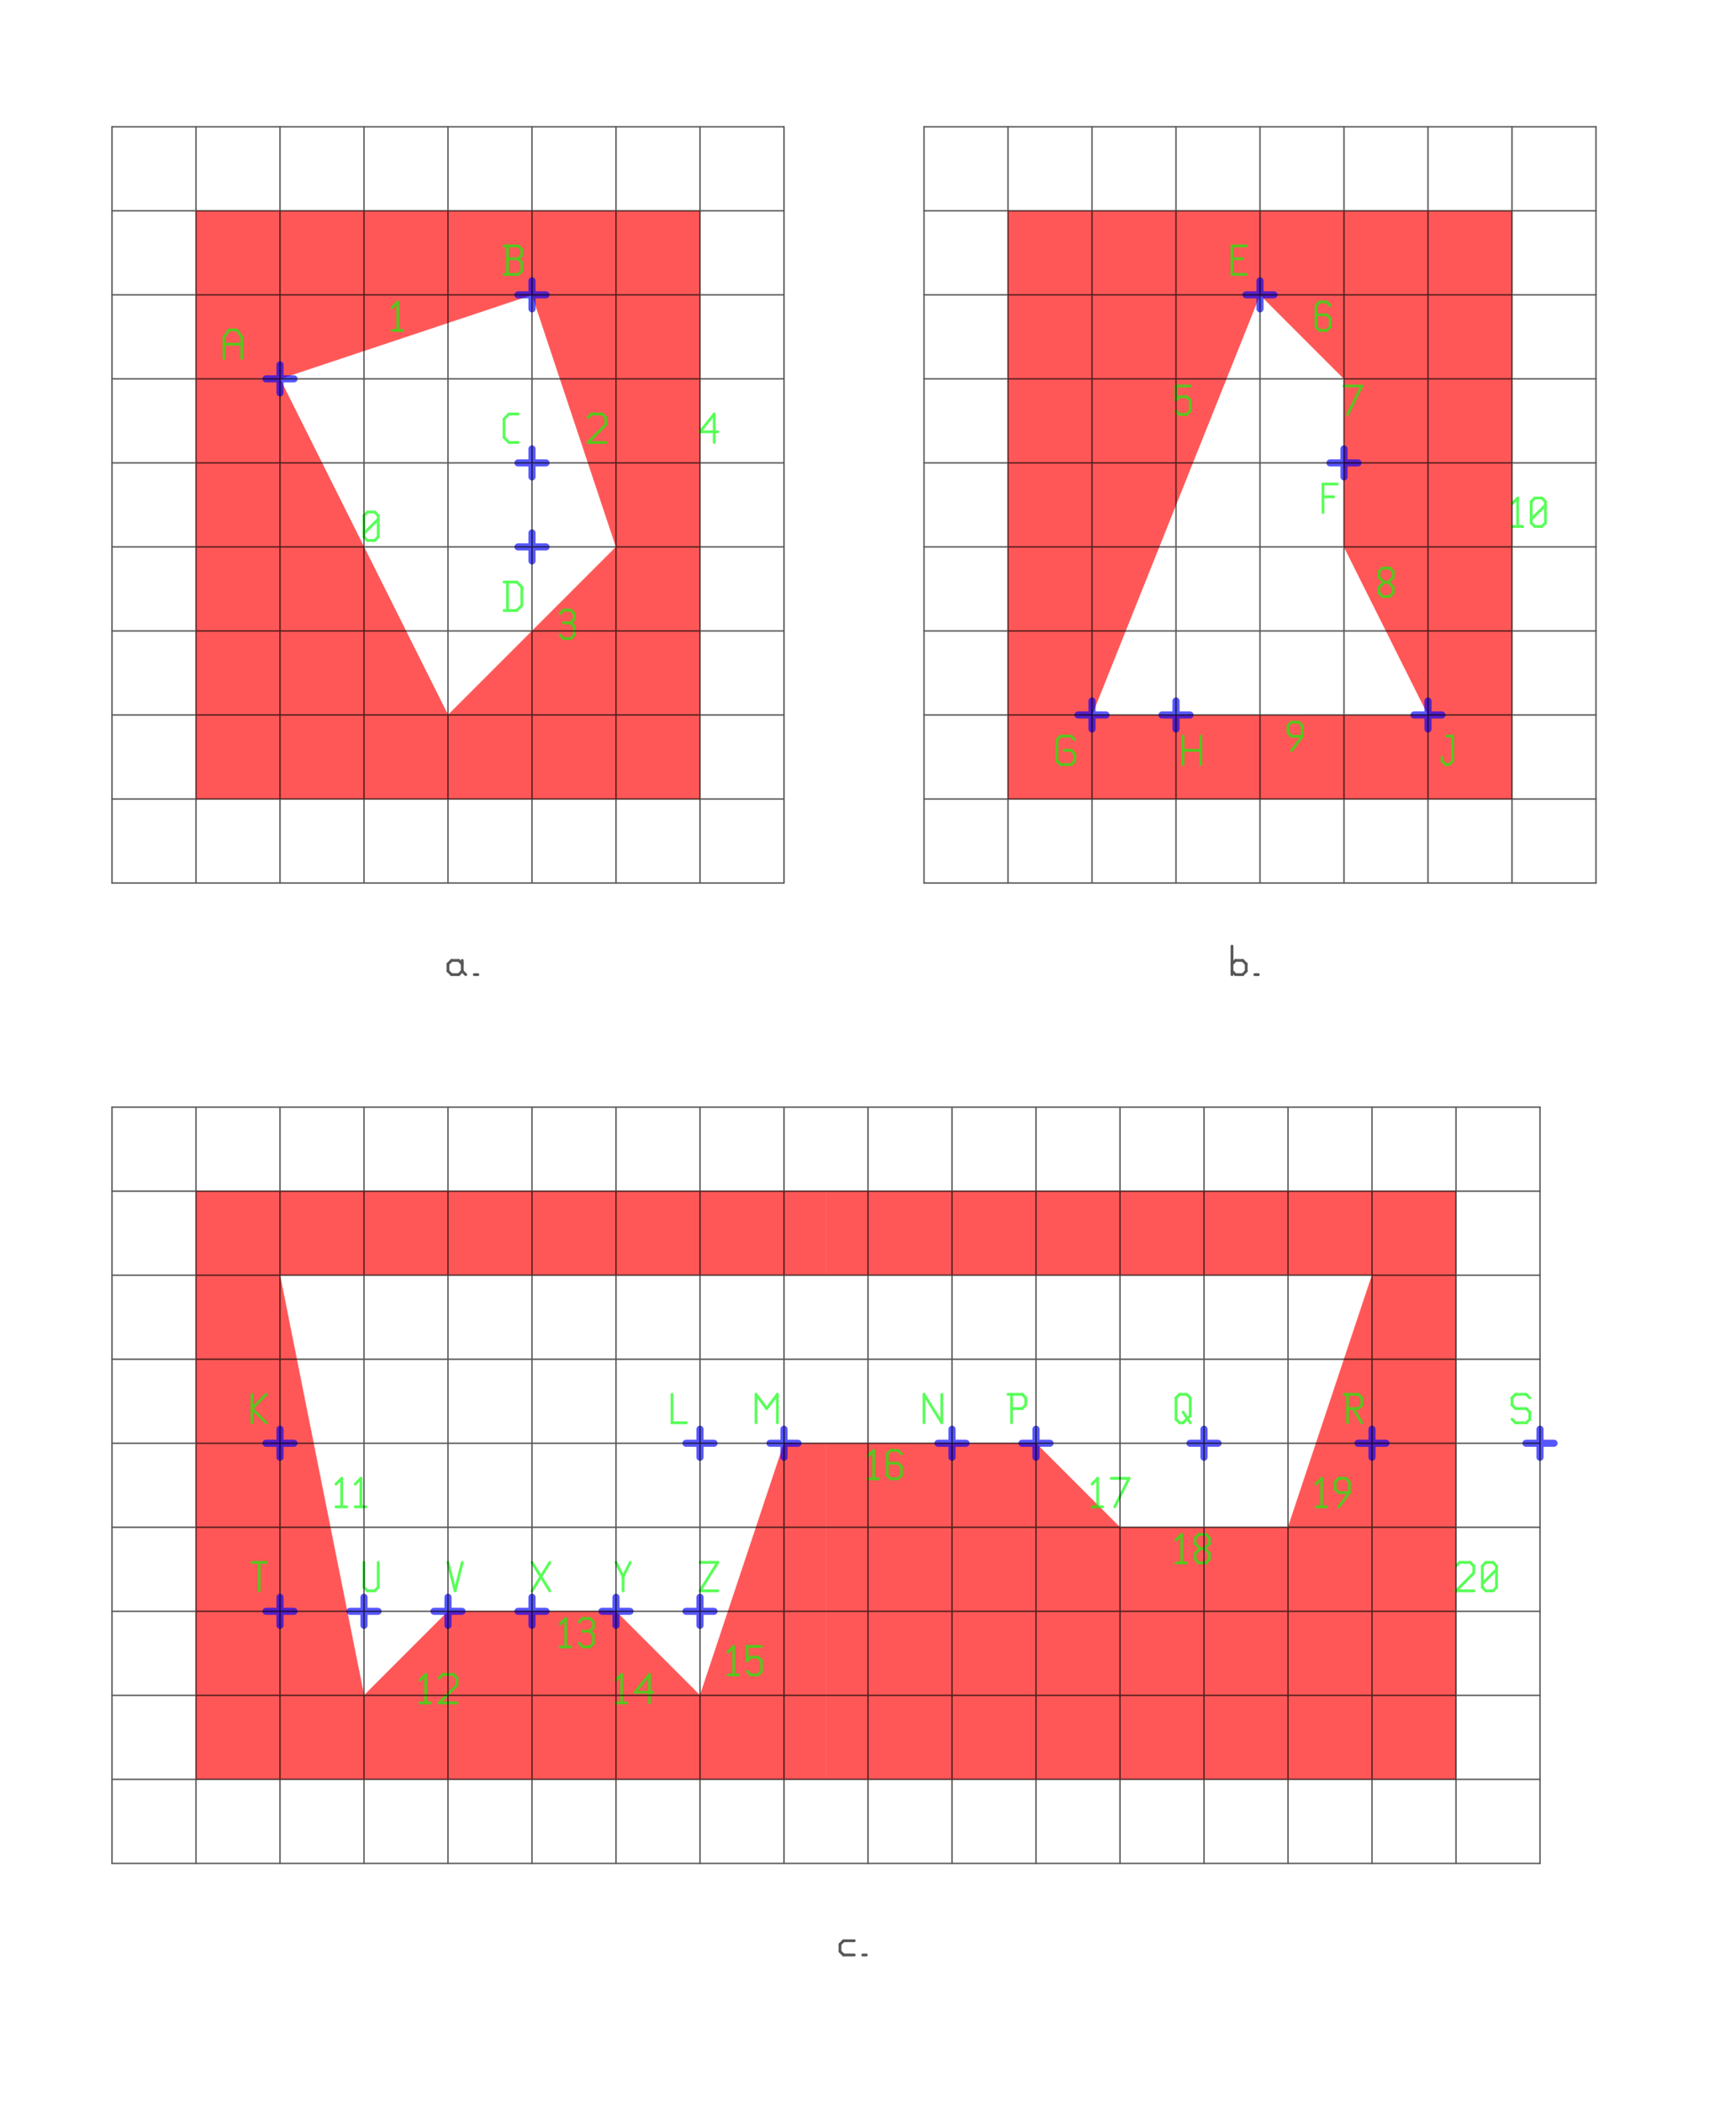 <?xml version="1.0"?>
<svg xmlns="http://www.w3.org/2000/svg" xmlns:xlink="http://www.w3.org/1999/xlink" version="1.0" width="912" height="1104" viewBox="-2 -2 62 74">
<g id="layer_3_top-fab" opacity="0.66">
<!--normal-->
 <polygon points="20,17 17,8 14,9 14,5 23,5 23,26 14,26 14,23 " stroke-width="0.010" stroke="#ff0000" fill="#ff0000"/>
 <polygon points="8,11 14,23 14,26 5,26 5,5 14,5 14,9 " stroke-width="0.010" stroke="#ff0000" fill="#ff0000"/>
 <polygon points="49,23 46,17 46,11 43,8 43,5 52,5 52,26 43,26 43,23 " stroke-width="0.010" stroke="#ff0000" fill="#ff0000"/>
 <polygon points="37,23 43,23 43,26 34,26 34,5 43,5 43,8 " stroke-width="0.010" stroke="#ff0000" fill="#ff0000"/>
 <polygon points="35,49 38,52 44,52 47,43 27.5,43 27.5,40 50,40 50,61 27.5,61 27.5,49 " stroke-width="0.010" stroke="#ff0000" fill="#ff0000"/>
 <polygon points="8,43 11,58 14,55 20,55 23,58 26,49 27.5,49 27.5,61 5,61 5,40 27.5,40 27.5,43 " stroke-width="0.010" stroke="#ff0000" fill="#ff0000"/>
</g>
<g id="layer_4_top" opacity="0.66">
<!--normal-->
 <line x1="12" y1="8.457" x2="12.203" y2="8.254" stroke-width="0.1" stroke="#00ff00" stroke-linecap="round"/>
 <line x1="12.203" y1="8.254" x2="12.203" y2="9.27" stroke-width="0.1" stroke="#00ff00" stroke-linecap="round"/>
 <line x1="12" y1="9.27" x2="12.381" y2="9.27" stroke-width="0.1" stroke="#00ff00" stroke-linecap="round"/>
 <line x1="19" y1="12.381" x2="19.127" y2="12.254" stroke-width="0.1" stroke="#00ff00" stroke-linecap="round"/>
 <line x1="19.127" y1="12.254" x2="19.508" y2="12.254" stroke-width="0.1" stroke="#00ff00" stroke-linecap="round"/>
 <line x1="19.508" y1="12.254" x2="19.635" y2="12.381" stroke-width="0.1" stroke="#00ff00" stroke-linecap="round"/>
 <line x1="19.635" y1="12.381" x2="19.635" y2="12.635" stroke-width="0.1" stroke="#00ff00" stroke-linecap="round"/>
 <line x1="19" y1="13.27" x2="19.635" y2="12.635" stroke-width="0.1" stroke="#00ff00" stroke-linecap="round"/>
 <line x1="19" y1="13.27" x2="19.635" y2="13.27" stroke-width="0.1" stroke="#00ff00" stroke-linecap="round"/>
 <line x1="16.178" y1="13.27" x2="16.508" y2="13.27" stroke-width="0.1" stroke="#00ff00" stroke-linecap="round"/>
 <line x1="16" y1="13.092" x2="16.178" y2="13.27" stroke-width="0.1" stroke="#00ff00" stroke-linecap="round"/>
 <line x1="16" y1="12.432" x2="16" y2="13.092" stroke-width="0.1" stroke="#00ff00" stroke-linecap="round"/>
 <line x1="16" y1="12.432" x2="16.178" y2="12.254" stroke-width="0.1" stroke="#00ff00" stroke-linecap="round"/>
 <line x1="16.178" y1="12.254" x2="16.508" y2="12.254" stroke-width="0.1" stroke="#00ff00" stroke-linecap="round"/>
 <line x1="11" y1="16.643" x2="11.127" y2="16.77" stroke-width="0.1" stroke="#00ff00" stroke-linecap="round"/>
 <line x1="11" y1="15.881" x2="11" y2="16.643" stroke-width="0.1" stroke="#00ff00" stroke-linecap="round"/>
 <line x1="11" y1="15.881" x2="11.127" y2="15.754" stroke-width="0.1" stroke="#00ff00" stroke-linecap="round"/>
 <line x1="11.127" y1="15.754" x2="11.381" y2="15.754" stroke-width="0.1" stroke="#00ff00" stroke-linecap="round"/>
 <line x1="11.381" y1="15.754" x2="11.508" y2="15.881" stroke-width="0.1" stroke="#00ff00" stroke-linecap="round"/>
 <line x1="11.508" y1="15.881" x2="11.508" y2="16.643" stroke-width="0.1" stroke="#00ff00" stroke-linecap="round"/>
 <line x1="11.381" y1="16.77" x2="11.508" y2="16.643" stroke-width="0.1" stroke="#00ff00" stroke-linecap="round"/>
 <line x1="11.127" y1="16.77" x2="11.381" y2="16.77" stroke-width="0.1" stroke="#00ff00" stroke-linecap="round"/>
 <line x1="11" y1="16.516" x2="11.508" y2="16.008" stroke-width="0.1" stroke="#00ff00" stroke-linecap="round"/>
 <line x1="18" y1="19.381" x2="18.127" y2="19.254" stroke-width="0.1" stroke="#00ff00" stroke-linecap="round"/>
 <line x1="18.127" y1="19.254" x2="18.381" y2="19.254" stroke-width="0.1" stroke="#00ff00" stroke-linecap="round"/>
 <line x1="18.381" y1="19.254" x2="18.508" y2="19.381" stroke-width="0.1" stroke="#00ff00" stroke-linecap="round"/>
 <line x1="18.381" y1="20.27" x2="18.508" y2="20.143" stroke-width="0.1" stroke="#00ff00" stroke-linecap="round"/>
 <line x1="18.127" y1="20.27" x2="18.381" y2="20.27" stroke-width="0.1" stroke="#00ff00" stroke-linecap="round"/>
 <line x1="18" y1="20.143" x2="18.127" y2="20.27" stroke-width="0.1" stroke="#00ff00" stroke-linecap="round"/>
 <line x1="18.127" y1="19.711" x2="18.381" y2="19.711" stroke-width="0.1" stroke="#00ff00" stroke-linecap="round"/>
 <line x1="18.508" y1="19.381" x2="18.508" y2="19.584" stroke-width="0.1" stroke="#00ff00" stroke-linecap="round"/>
 <line x1="18.508" y1="19.838" x2="18.508" y2="20.143" stroke-width="0.1" stroke="#00ff00" stroke-linecap="round"/>
 <line x1="18.508" y1="19.838" x2="18.381" y2="19.711" stroke-width="0.1" stroke="#00ff00" stroke-linecap="round"/>
 <line x1="18.508" y1="19.584" x2="18.381" y2="19.711" stroke-width="0.1" stroke="#00ff00" stroke-linecap="round"/>
 <line x1="23" y1="12.889" x2="23.508" y2="12.254" stroke-width="0.1" stroke="#00ff00" stroke-linecap="round"/>
 <line x1="23" y1="12.889" x2="23.635" y2="12.889" stroke-width="0.1" stroke="#00ff00" stroke-linecap="round"/>
 <line x1="23.508" y1="12.254" x2="23.508" y2="13.27" stroke-width="0.1" stroke="#00ff00" stroke-linecap="round"/>
 <line x1="16.127" y1="18.254" x2="16.127" y2="19.27" stroke-width="0.1" stroke="#00ff00" stroke-linecap="round"/>
 <line x1="16.457" y1="18.254" x2="16.635" y2="18.432" stroke-width="0.1" stroke="#00ff00" stroke-linecap="round"/>
 <line x1="16.635" y1="18.432" x2="16.635" y2="19.092" stroke-width="0.1" stroke="#00ff00" stroke-linecap="round"/>
 <line x1="16.457" y1="19.27" x2="16.635" y2="19.092" stroke-width="0.1" stroke="#00ff00" stroke-linecap="round"/>
 <line x1="16" y1="19.27" x2="16.457" y2="19.27" stroke-width="0.1" stroke="#00ff00" stroke-linecap="round"/>
 <line x1="16" y1="18.254" x2="16.457" y2="18.254" stroke-width="0.1" stroke="#00ff00" stroke-linecap="round"/>
 <line x1="40" y1="11.254" x2="40.508" y2="11.254" stroke-width="0.1" stroke="#00ff00" stroke-linecap="round"/>
 <line x1="40" y1="11.254" x2="40" y2="11.762" stroke-width="0.1" stroke="#00ff00" stroke-linecap="round"/>
 <line x1="40" y1="11.762" x2="40.127" y2="11.635" stroke-width="0.1" stroke="#00ff00" stroke-linecap="round"/>
 <line x1="40.127" y1="11.635" x2="40.381" y2="11.635" stroke-width="0.1" stroke="#00ff00" stroke-linecap="round"/>
 <line x1="40.381" y1="11.635" x2="40.508" y2="11.762" stroke-width="0.1" stroke="#00ff00" stroke-linecap="round"/>
 <line x1="40.508" y1="11.762" x2="40.508" y2="12.143" stroke-width="0.1" stroke="#00ff00" stroke-linecap="round"/>
 <line x1="40.381" y1="12.27" x2="40.508" y2="12.143" stroke-width="0.1" stroke="#00ff00" stroke-linecap="round"/>
 <line x1="40.127" y1="12.27" x2="40.381" y2="12.27" stroke-width="0.1" stroke="#00ff00" stroke-linecap="round"/>
 <line x1="40" y1="12.143" x2="40.127" y2="12.27" stroke-width="0.1" stroke="#00ff00" stroke-linecap="round"/>
 <line x1="45.381" y1="8.254" x2="45.508" y2="8.381" stroke-width="0.1" stroke="#00ff00" stroke-linecap="round"/>
 <line x1="45.127" y1="8.254" x2="45.381" y2="8.254" stroke-width="0.1" stroke="#00ff00" stroke-linecap="round"/>
 <line x1="45" y1="8.381" x2="45.127" y2="8.254" stroke-width="0.1" stroke="#00ff00" stroke-linecap="round"/>
 <line x1="45" y1="8.381" x2="45" y2="9.143" stroke-width="0.1" stroke="#00ff00" stroke-linecap="round"/>
 <line x1="45" y1="9.143" x2="45.127" y2="9.27" stroke-width="0.1" stroke="#00ff00" stroke-linecap="round"/>
 <line x1="45.381" y1="8.711" x2="45.508" y2="8.838" stroke-width="0.1" stroke="#00ff00" stroke-linecap="round"/>
 <line x1="45" y1="8.711" x2="45.381" y2="8.711" stroke-width="0.1" stroke="#00ff00" stroke-linecap="round"/>
 <line x1="45.127" y1="9.27" x2="45.381" y2="9.27" stroke-width="0.1" stroke="#00ff00" stroke-linecap="round"/>
 <line x1="45.381" y1="9.27" x2="45.508" y2="9.143" stroke-width="0.1" stroke="#00ff00" stroke-linecap="round"/>
 <line x1="45.508" y1="8.838" x2="45.508" y2="9.143" stroke-width="0.1" stroke="#00ff00" stroke-linecap="round"/>
 <line x1="46.127" y1="12.27" x2="46.635" y2="11.254" stroke-width="0.1" stroke="#00ff00" stroke-linecap="round"/>
 <line x1="46" y1="11.254" x2="46.635" y2="11.254" stroke-width="0.1" stroke="#00ff00" stroke-linecap="round"/>
 <line x1="6" y1="9.508" x2="6" y2="10.27" stroke-width="0.1" stroke="#00ff00" stroke-linecap="round"/>
 <line x1="6" y1="9.508" x2="6.178" y2="9.254" stroke-width="0.1" stroke="#00ff00" stroke-linecap="round"/>
 <line x1="6.178" y1="9.254" x2="6.457" y2="9.254" stroke-width="0.1" stroke="#00ff00" stroke-linecap="round"/>
 <line x1="6.457" y1="9.254" x2="6.635" y2="9.508" stroke-width="0.1" stroke="#00ff00" stroke-linecap="round"/>
 <line x1="6.635" y1="9.508" x2="6.635" y2="10.27" stroke-width="0.1" stroke="#00ff00" stroke-linecap="round"/>
 <line x1="6" y1="9.762" x2="6.635" y2="9.762" stroke-width="0.1" stroke="#00ff00" stroke-linecap="round"/>
 <line x1="10" y1="50.457" x2="10.203" y2="50.254" stroke-width="0.1" stroke="#00ff00" stroke-linecap="round"/>
 <line x1="10.203" y1="50.254" x2="10.203" y2="51.27" stroke-width="0.1" stroke="#00ff00" stroke-linecap="round"/>
 <line x1="10" y1="51.27" x2="10.381" y2="51.27" stroke-width="0.1" stroke="#00ff00" stroke-linecap="round"/>
 <line x1="10.686" y1="50.457" x2="10.889" y2="50.254" stroke-width="0.1" stroke="#00ff00" stroke-linecap="round"/>
 <line x1="10.889" y1="50.254" x2="10.889" y2="51.27" stroke-width="0.1" stroke="#00ff00" stroke-linecap="round"/>
 <line x1="10.686" y1="51.27" x2="11.067" y2="51.27" stroke-width="0.1" stroke="#00ff00" stroke-linecap="round"/>
 <line x1="7" y1="47.254" x2="7" y2="48.27" stroke-width="0.1" stroke="#00ff00" stroke-linecap="round"/>
 <line x1="7" y1="47.762" x2="7.508" y2="47.254" stroke-width="0.1" stroke="#00ff00" stroke-linecap="round"/>
 <line x1="7" y1="47.762" x2="7.508" y2="48.27" stroke-width="0.1" stroke="#00ff00" stroke-linecap="round"/>
 <line x1="13" y1="57.457" x2="13.203" y2="57.254" stroke-width="0.1" stroke="#00ff00" stroke-linecap="round"/>
 <line x1="13.203" y1="57.254" x2="13.203" y2="58.27" stroke-width="0.1" stroke="#00ff00" stroke-linecap="round"/>
 <line x1="13" y1="58.27" x2="13.381" y2="58.27" stroke-width="0.1" stroke="#00ff00" stroke-linecap="round"/>
 <line x1="13.686" y1="57.381" x2="13.813" y2="57.254" stroke-width="0.1" stroke="#00ff00" stroke-linecap="round"/>
 <line x1="13.813" y1="57.254" x2="14.194" y2="57.254" stroke-width="0.1" stroke="#00ff00" stroke-linecap="round"/>
 <line x1="14.194" y1="57.254" x2="14.321" y2="57.381" stroke-width="0.1" stroke="#00ff00" stroke-linecap="round"/>
 <line x1="14.321" y1="57.381" x2="14.321" y2="57.635" stroke-width="0.1" stroke="#00ff00" stroke-linecap="round"/>
 <line x1="13.686" y1="58.27" x2="14.321" y2="57.635" stroke-width="0.1" stroke="#00ff00" stroke-linecap="round"/>
 <line x1="13.686" y1="58.27" x2="14.321" y2="58.27" stroke-width="0.1" stroke="#00ff00" stroke-linecap="round"/>
 <line x1="7" y1="53.254" x2="7.508" y2="53.254" stroke-width="0.1" stroke="#00ff00" stroke-linecap="round"/>
 <line x1="7.254" y1="53.254" x2="7.254" y2="54.27" stroke-width="0.1" stroke="#00ff00" stroke-linecap="round"/>
 <line x1="11" y1="53.254" x2="11" y2="54.143" stroke-width="0.1" stroke="#00ff00" stroke-linecap="round"/>
 <line x1="11" y1="54.143" x2="11.127" y2="54.27" stroke-width="0.1" stroke="#00ff00" stroke-linecap="round"/>
 <line x1="11.127" y1="54.27" x2="11.381" y2="54.27" stroke-width="0.1" stroke="#00ff00" stroke-linecap="round"/>
 <line x1="11.381" y1="54.27" x2="11.508" y2="54.143" stroke-width="0.1" stroke="#00ff00" stroke-linecap="round"/>
 <line x1="11.508" y1="53.254" x2="11.508" y2="54.143" stroke-width="0.1" stroke="#00ff00" stroke-linecap="round"/>
 <line x1="14" y1="53.254" x2="14.254" y2="54.27" stroke-width="0.1" stroke="#00ff00" stroke-linecap="round"/>
 <line x1="14.254" y1="54.27" x2="14.508" y2="53.254" stroke-width="0.1" stroke="#00ff00" stroke-linecap="round"/>
 <line x1="16" y1="7.27" x2="16.508" y2="7.27" stroke-width="0.1" stroke="#00ff00" stroke-linecap="round"/>
 <line x1="16.508" y1="7.27" x2="16.635" y2="7.143" stroke-width="0.1" stroke="#00ff00" stroke-linecap="round"/>
 <line x1="16.635" y1="6.838" x2="16.635" y2="7.143" stroke-width="0.1" stroke="#00ff00" stroke-linecap="round"/>
 <line x1="16.508" y1="6.711" x2="16.635" y2="6.838" stroke-width="0.1" stroke="#00ff00" stroke-linecap="round"/>
 <line x1="16.127" y1="6.711" x2="16.508" y2="6.711" stroke-width="0.1" stroke="#00ff00" stroke-linecap="round"/>
 <line x1="16.127" y1="6.254" x2="16.127" y2="7.27" stroke-width="0.1" stroke="#00ff00" stroke-linecap="round"/>
 <line x1="16" y1="6.254" x2="16.508" y2="6.254" stroke-width="0.1" stroke="#00ff00" stroke-linecap="round"/>
 <line x1="16.508" y1="6.254" x2="16.635" y2="6.381" stroke-width="0.1" stroke="#00ff00" stroke-linecap="round"/>
 <line x1="16.635" y1="6.381" x2="16.635" y2="6.584" stroke-width="0.1" stroke="#00ff00" stroke-linecap="round"/>
 <line x1="16.508" y1="6.711" x2="16.635" y2="6.584" stroke-width="0.1" stroke="#00ff00" stroke-linecap="round"/>
 <line x1="29" y1="49.457" x2="29.203" y2="49.254" stroke-width="0.1" stroke="#00ff00" stroke-linecap="round"/>
 <line x1="29.203" y1="49.254" x2="29.203" y2="50.27" stroke-width="0.1" stroke="#00ff00" stroke-linecap="round"/>
 <line x1="29" y1="50.27" x2="29.381" y2="50.27" stroke-width="0.1" stroke="#00ff00" stroke-linecap="round"/>
 <line x1="30.067" y1="49.254" x2="30.194" y2="49.381" stroke-width="0.1" stroke="#00ff00" stroke-linecap="round"/>
 <line x1="29.813" y1="49.254" x2="30.067" y2="49.254" stroke-width="0.1" stroke="#00ff00" stroke-linecap="round"/>
 <line x1="29.686" y1="49.381" x2="29.813" y2="49.254" stroke-width="0.1" stroke="#00ff00" stroke-linecap="round"/>
 <line x1="29.686" y1="49.381" x2="29.686" y2="50.143" stroke-width="0.1" stroke="#00ff00" stroke-linecap="round"/>
 <line x1="29.686" y1="50.143" x2="29.813" y2="50.27" stroke-width="0.1" stroke="#00ff00" stroke-linecap="round"/>
 <line x1="30.067" y1="49.711" x2="30.194" y2="49.838" stroke-width="0.1" stroke="#00ff00" stroke-linecap="round"/>
 <line x1="29.686" y1="49.711" x2="30.067" y2="49.711" stroke-width="0.1" stroke="#00ff00" stroke-linecap="round"/>
 <line x1="29.813" y1="50.27" x2="30.067" y2="50.27" stroke-width="0.1" stroke="#00ff00" stroke-linecap="round"/>
 <line x1="30.067" y1="50.27" x2="30.194" y2="50.143" stroke-width="0.1" stroke="#00ff00" stroke-linecap="round"/>
 <line x1="30.194" y1="49.838" x2="30.194" y2="50.143" stroke-width="0.1" stroke="#00ff00" stroke-linecap="round"/>
 <line x1="22" y1="47.254" x2="22" y2="48.27" stroke-width="0.1" stroke="#00ff00" stroke-linecap="round"/>
 <line x1="22" y1="48.27" x2="22.508" y2="48.27" stroke-width="0.1" stroke="#00ff00" stroke-linecap="round"/>
 <line x1="25" y1="47.254" x2="25" y2="48.27" stroke-width="0.1" stroke="#00ff00" stroke-linecap="round"/>
 <line x1="25" y1="47.254" x2="25.381" y2="47.762" stroke-width="0.1" stroke="#00ff00" stroke-linecap="round"/>
 <line x1="25.381" y1="47.762" x2="25.762" y2="47.254" stroke-width="0.1" stroke="#00ff00" stroke-linecap="round"/>
 <line x1="25.762" y1="47.254" x2="25.762" y2="48.27" stroke-width="0.1" stroke="#00ff00" stroke-linecap="round"/>
 <line x1="18" y1="55.457" x2="18.203" y2="55.254" stroke-width="0.1" stroke="#00ff00" stroke-linecap="round"/>
 <line x1="18.203" y1="55.254" x2="18.203" y2="56.27" stroke-width="0.1" stroke="#00ff00" stroke-linecap="round"/>
 <line x1="18" y1="56.27" x2="18.381" y2="56.27" stroke-width="0.1" stroke="#00ff00" stroke-linecap="round"/>
 <line x1="18.686" y1="55.381" x2="18.813" y2="55.254" stroke-width="0.1" stroke="#00ff00" stroke-linecap="round"/>
 <line x1="18.813" y1="55.254" x2="19.067" y2="55.254" stroke-width="0.1" stroke="#00ff00" stroke-linecap="round"/>
 <line x1="19.067" y1="55.254" x2="19.194" y2="55.381" stroke-width="0.1" stroke="#00ff00" stroke-linecap="round"/>
 <line x1="19.067" y1="56.27" x2="19.194" y2="56.143" stroke-width="0.1" stroke="#00ff00" stroke-linecap="round"/>
 <line x1="18.813" y1="56.27" x2="19.067" y2="56.27" stroke-width="0.1" stroke="#00ff00" stroke-linecap="round"/>
 <line x1="18.686" y1="56.143" x2="18.813" y2="56.27" stroke-width="0.1" stroke="#00ff00" stroke-linecap="round"/>
 <line x1="18.813" y1="55.711" x2="19.067" y2="55.711" stroke-width="0.1" stroke="#00ff00" stroke-linecap="round"/>
 <line x1="19.194" y1="55.381" x2="19.194" y2="55.584" stroke-width="0.1" stroke="#00ff00" stroke-linecap="round"/>
 <line x1="19.194" y1="55.838" x2="19.194" y2="56.143" stroke-width="0.1" stroke="#00ff00" stroke-linecap="round"/>
 <line x1="19.194" y1="55.838" x2="19.067" y2="55.711" stroke-width="0.1" stroke="#00ff00" stroke-linecap="round"/>
 <line x1="19.194" y1="55.584" x2="19.067" y2="55.711" stroke-width="0.1" stroke="#00ff00" stroke-linecap="round"/>
 <line x1="20" y1="57.457" x2="20.203" y2="57.254" stroke-width="0.1" stroke="#00ff00" stroke-linecap="round"/>
 <line x1="20.203" y1="57.254" x2="20.203" y2="58.27" stroke-width="0.1" stroke="#00ff00" stroke-linecap="round"/>
 <line x1="20" y1="58.27" x2="20.381" y2="58.27" stroke-width="0.1" stroke="#00ff00" stroke-linecap="round"/>
 <line x1="20.686" y1="57.889" x2="21.194" y2="57.254" stroke-width="0.1" stroke="#00ff00" stroke-linecap="round"/>
 <line x1="20.686" y1="57.889" x2="21.321" y2="57.889" stroke-width="0.1" stroke="#00ff00" stroke-linecap="round"/>
 <line x1="21.194" y1="57.254" x2="21.194" y2="58.27" stroke-width="0.1" stroke="#00ff00" stroke-linecap="round"/>
 <line x1="24" y1="56.457" x2="24.203" y2="56.254" stroke-width="0.1" stroke="#00ff00" stroke-linecap="round"/>
 <line x1="24.203" y1="56.254" x2="24.203" y2="57.27" stroke-width="0.1" stroke="#00ff00" stroke-linecap="round"/>
 <line x1="24" y1="57.27" x2="24.381" y2="57.27" stroke-width="0.1" stroke="#00ff00" stroke-linecap="round"/>
 <line x1="24.686" y1="56.254" x2="25.194" y2="56.254" stroke-width="0.1" stroke="#00ff00" stroke-linecap="round"/>
 <line x1="24.686" y1="56.254" x2="24.686" y2="56.762" stroke-width="0.1" stroke="#00ff00" stroke-linecap="round"/>
 <line x1="24.686" y1="56.762" x2="24.813" y2="56.635" stroke-width="0.1" stroke="#00ff00" stroke-linecap="round"/>
 <line x1="24.813" y1="56.635" x2="25.067" y2="56.635" stroke-width="0.1" stroke="#00ff00" stroke-linecap="round"/>
 <line x1="25.067" y1="56.635" x2="25.194" y2="56.762" stroke-width="0.1" stroke="#00ff00" stroke-linecap="round"/>
 <line x1="25.194" y1="56.762" x2="25.194" y2="57.143" stroke-width="0.1" stroke="#00ff00" stroke-linecap="round"/>
 <line x1="25.067" y1="57.27" x2="25.194" y2="57.143" stroke-width="0.1" stroke="#00ff00" stroke-linecap="round"/>
 <line x1="24.813" y1="57.27" x2="25.067" y2="57.27" stroke-width="0.1" stroke="#00ff00" stroke-linecap="round"/>
 <line x1="24.686" y1="57.143" x2="24.813" y2="57.27" stroke-width="0.1" stroke="#00ff00" stroke-linecap="round"/>
 <line x1="31" y1="47.254" x2="31" y2="48.27" stroke-width="0.1" stroke="#00ff00" stroke-linecap="round"/>
 <line x1="31" y1="47.254" x2="31.635" y2="48.27" stroke-width="0.1" stroke="#00ff00" stroke-linecap="round"/>
 <line x1="31.635" y1="47.254" x2="31.635" y2="48.27" stroke-width="0.1" stroke="#00ff00" stroke-linecap="round"/>
 <line x1="17" y1="54.27" x2="17.635" y2="53.254" stroke-width="0.1" stroke="#00ff00" stroke-linecap="round"/>
 <line x1="17" y1="53.254" x2="17.635" y2="54.27" stroke-width="0.1" stroke="#00ff00" stroke-linecap="round"/>
 <line x1="20" y1="53.254" x2="20.254" y2="53.762" stroke-width="0.1" stroke="#00ff00" stroke-linecap="round"/>
 <line x1="20.254" y1="53.762" x2="20.508" y2="53.254" stroke-width="0.1" stroke="#00ff00" stroke-linecap="round"/>
 <line x1="20.254" y1="53.762" x2="20.254" y2="54.27" stroke-width="0.1" stroke="#00ff00" stroke-linecap="round"/>
 <line x1="23" y1="53.254" x2="23.635" y2="53.254" stroke-width="0.1" stroke="#00ff00" stroke-linecap="round"/>
 <line x1="23" y1="54.27" x2="23.635" y2="53.254" stroke-width="0.1" stroke="#00ff00" stroke-linecap="round"/>
 <line x1="23" y1="54.27" x2="23.635" y2="54.27" stroke-width="0.1" stroke="#00ff00" stroke-linecap="round"/>
 <line x1="52" y1="15.457" x2="52.203" y2="15.254" stroke-width="0.1" stroke="#00ff00" stroke-linecap="round"/>
 <line x1="52.203" y1="15.254" x2="52.203" y2="16.27" stroke-width="0.1" stroke="#00ff00" stroke-linecap="round"/>
 <line x1="52" y1="16.27" x2="52.381" y2="16.27" stroke-width="0.1" stroke="#00ff00" stroke-linecap="round"/>
 <line x1="52.686" y1="16.143" x2="52.813" y2="16.27" stroke-width="0.1" stroke="#00ff00" stroke-linecap="round"/>
 <line x1="52.686" y1="15.381" x2="52.686" y2="16.143" stroke-width="0.1" stroke="#00ff00" stroke-linecap="round"/>
 <line x1="52.686" y1="15.381" x2="52.813" y2="15.254" stroke-width="0.1" stroke="#00ff00" stroke-linecap="round"/>
 <line x1="52.813" y1="15.254" x2="53.067" y2="15.254" stroke-width="0.1" stroke="#00ff00" stroke-linecap="round"/>
 <line x1="53.067" y1="15.254" x2="53.194" y2="15.381" stroke-width="0.1" stroke="#00ff00" stroke-linecap="round"/>
 <line x1="53.194" y1="15.381" x2="53.194" y2="16.143" stroke-width="0.1" stroke="#00ff00" stroke-linecap="round"/>
 <line x1="53.067" y1="16.27" x2="53.194" y2="16.143" stroke-width="0.1" stroke="#00ff00" stroke-linecap="round"/>
 <line x1="52.813" y1="16.27" x2="53.067" y2="16.27" stroke-width="0.1" stroke="#00ff00" stroke-linecap="round"/>
 <line x1="52.686" y1="16.016" x2="53.194" y2="15.508" stroke-width="0.1" stroke="#00ff00" stroke-linecap="round"/>
 <line x1="45.25" y1="14.754" x2="45.25" y2="15.77" stroke-width="0.1" stroke="#00ff00" stroke-linecap="round"/>
 <line x1="45.25" y1="14.754" x2="45.758" y2="14.754" stroke-width="0.1" stroke="#00ff00" stroke-linecap="round"/>
 <line x1="45.25" y1="15.211" x2="45.631" y2="15.211" stroke-width="0.1" stroke="#00ff00" stroke-linecap="round"/>
 <line x1="47.25" y1="18.643" x2="47.377" y2="18.77" stroke-width="0.1" stroke="#00ff00" stroke-linecap="round"/>
 <line x1="47.25" y1="18.44" x2="47.25" y2="18.643" stroke-width="0.1" stroke="#00ff00" stroke-linecap="round"/>
 <line x1="47.25" y1="18.44" x2="47.428" y2="18.262" stroke-width="0.1" stroke="#00ff00" stroke-linecap="round"/>
 <line x1="47.428" y1="18.262" x2="47.58" y2="18.262" stroke-width="0.1" stroke="#00ff00" stroke-linecap="round"/>
 <line x1="47.58" y1="18.262" x2="47.758" y2="18.44" stroke-width="0.1" stroke="#00ff00" stroke-linecap="round"/>
 <line x1="47.758" y1="18.44" x2="47.758" y2="18.643" stroke-width="0.1" stroke="#00ff00" stroke-linecap="round"/>
 <line x1="47.631" y1="18.77" x2="47.758" y2="18.643" stroke-width="0.1" stroke="#00ff00" stroke-linecap="round"/>
 <line x1="47.377" y1="18.77" x2="47.631" y2="18.77" stroke-width="0.1" stroke="#00ff00" stroke-linecap="round"/>
 <line x1="47.25" y1="18.084" x2="47.428" y2="18.262" stroke-width="0.1" stroke="#00ff00" stroke-linecap="round"/>
 <line x1="47.25" y1="17.881" x2="47.25" y2="18.084" stroke-width="0.1" stroke="#00ff00" stroke-linecap="round"/>
 <line x1="47.25" y1="17.881" x2="47.377" y2="17.754" stroke-width="0.1" stroke="#00ff00" stroke-linecap="round"/>
 <line x1="47.377" y1="17.754" x2="47.631" y2="17.754" stroke-width="0.1" stroke="#00ff00" stroke-linecap="round"/>
 <line x1="47.631" y1="17.754" x2="47.758" y2="17.881" stroke-width="0.1" stroke="#00ff00" stroke-linecap="round"/>
 <line x1="47.758" y1="17.881" x2="47.758" y2="18.084" stroke-width="0.1" stroke="#00ff00" stroke-linecap="round"/>
 <line x1="47.58" y1="18.262" x2="47.758" y2="18.084" stroke-width="0.1" stroke="#00ff00" stroke-linecap="round"/>
 <line x1="49.678" y1="23.754" x2="49.881" y2="23.754" stroke-width="0.1" stroke="#00ff00" stroke-linecap="round"/>
 <line x1="49.881" y1="23.754" x2="49.881" y2="24.643" stroke-width="0.1" stroke="#00ff00" stroke-linecap="round"/>
 <line x1="49.754" y1="24.77" x2="49.881" y2="24.643" stroke-width="0.1" stroke="#00ff00" stroke-linecap="round"/>
 <line x1="49.627" y1="24.77" x2="49.754" y2="24.77" stroke-width="0.1" stroke="#00ff00" stroke-linecap="round"/>
 <line x1="49.5" y1="24.643" x2="49.627" y2="24.77" stroke-width="0.1" stroke="#00ff00" stroke-linecap="round"/>
 <line x1="49.5" y1="24.643" x2="49.5" y2="24.516" stroke-width="0.1" stroke="#00ff00" stroke-linecap="round"/>
 <line x1="50" y1="53.381" x2="50.127" y2="53.254" stroke-width="0.1" stroke="#00ff00" stroke-linecap="round"/>
 <line x1="50.127" y1="53.254" x2="50.508" y2="53.254" stroke-width="0.1" stroke="#00ff00" stroke-linecap="round"/>
 <line x1="50.508" y1="53.254" x2="50.635" y2="53.381" stroke-width="0.1" stroke="#00ff00" stroke-linecap="round"/>
 <line x1="50.635" y1="53.381" x2="50.635" y2="53.635" stroke-width="0.1" stroke="#00ff00" stroke-linecap="round"/>
 <line x1="50" y1="54.27" x2="50.635" y2="53.635" stroke-width="0.1" stroke="#00ff00" stroke-linecap="round"/>
 <line x1="50" y1="54.27" x2="50.635" y2="54.27" stroke-width="0.1" stroke="#00ff00" stroke-linecap="round"/>
 <line x1="50.94" y1="54.143" x2="51.067" y2="54.27" stroke-width="0.1" stroke="#00ff00" stroke-linecap="round"/>
 <line x1="50.94" y1="53.381" x2="50.94" y2="54.143" stroke-width="0.1" stroke="#00ff00" stroke-linecap="round"/>
 <line x1="50.94" y1="53.381" x2="51.067" y2="53.254" stroke-width="0.1" stroke="#00ff00" stroke-linecap="round"/>
 <line x1="51.067" y1="53.254" x2="51.321" y2="53.254" stroke-width="0.1" stroke="#00ff00" stroke-linecap="round"/>
 <line x1="51.321" y1="53.254" x2="51.448" y2="53.381" stroke-width="0.1" stroke="#00ff00" stroke-linecap="round"/>
 <line x1="51.448" y1="53.381" x2="51.448" y2="54.143" stroke-width="0.1" stroke="#00ff00" stroke-linecap="round"/>
 <line x1="51.321" y1="54.27" x2="51.448" y2="54.143" stroke-width="0.1" stroke="#00ff00" stroke-linecap="round"/>
 <line x1="51.067" y1="54.27" x2="51.321" y2="54.27" stroke-width="0.1" stroke="#00ff00" stroke-linecap="round"/>
 <line x1="50.94" y1="54.016" x2="51.448" y2="53.508" stroke-width="0.1" stroke="#00ff00" stroke-linecap="round"/>
 <line x1="46" y1="47.254" x2="46.508" y2="47.254" stroke-width="0.1" stroke="#00ff00" stroke-linecap="round"/>
 <line x1="46.508" y1="47.254" x2="46.635" y2="47.381" stroke-width="0.1" stroke="#00ff00" stroke-linecap="round"/>
 <line x1="46.635" y1="47.381" x2="46.635" y2="47.635" stroke-width="0.1" stroke="#00ff00" stroke-linecap="round"/>
 <line x1="46.508" y1="47.762" x2="46.635" y2="47.635" stroke-width="0.1" stroke="#00ff00" stroke-linecap="round"/>
 <line x1="46.127" y1="47.762" x2="46.508" y2="47.762" stroke-width="0.1" stroke="#00ff00" stroke-linecap="round"/>
 <line x1="46.127" y1="47.254" x2="46.127" y2="48.27" stroke-width="0.1" stroke="#00ff00" stroke-linecap="round"/>
 <line x1="46.33" y1="47.762" x2="46.635" y2="48.27" stroke-width="0.1" stroke="#00ff00" stroke-linecap="round"/>
 <line x1="52.508" y1="47.254" x2="52.635" y2="47.381" stroke-width="0.1" stroke="#00ff00" stroke-linecap="round"/>
 <line x1="52.127" y1="47.254" x2="52.508" y2="47.254" stroke-width="0.1" stroke="#00ff00" stroke-linecap="round"/>
 <line x1="52" y1="47.381" x2="52.127" y2="47.254" stroke-width="0.1" stroke="#00ff00" stroke-linecap="round"/>
 <line x1="52" y1="47.381" x2="52" y2="47.635" stroke-width="0.1" stroke="#00ff00" stroke-linecap="round"/>
 <line x1="52" y1="47.635" x2="52.127" y2="47.762" stroke-width="0.1" stroke="#00ff00" stroke-linecap="round"/>
 <line x1="52.127" y1="47.762" x2="52.508" y2="47.762" stroke-width="0.1" stroke="#00ff00" stroke-linecap="round"/>
 <line x1="52.508" y1="47.762" x2="52.635" y2="47.889" stroke-width="0.1" stroke="#00ff00" stroke-linecap="round"/>
 <line x1="52.635" y1="47.889" x2="52.635" y2="48.143" stroke-width="0.1" stroke="#00ff00" stroke-linecap="round"/>
 <line x1="52.508" y1="48.27" x2="52.635" y2="48.143" stroke-width="0.1" stroke="#00ff00" stroke-linecap="round"/>
 <line x1="52.127" y1="48.27" x2="52.508" y2="48.27" stroke-width="0.1" stroke="#00ff00" stroke-linecap="round"/>
 <line x1="52" y1="48.143" x2="52.127" y2="48.27" stroke-width="0.1" stroke="#00ff00" stroke-linecap="round"/>
 <line x1="42" y1="6.711" x2="42.381" y2="6.711" stroke-width="0.1" stroke="#00ff00" stroke-linecap="round"/>
 <line x1="42" y1="7.27" x2="42.508" y2="7.27" stroke-width="0.1" stroke="#00ff00" stroke-linecap="round"/>
 <line x1="42" y1="6.254" x2="42" y2="7.27" stroke-width="0.1" stroke="#00ff00" stroke-linecap="round"/>
 <line x1="42" y1="6.254" x2="42.508" y2="6.254" stroke-width="0.1" stroke="#00ff00" stroke-linecap="round"/>
 <line x1="36.258" y1="23.754" x2="36.385" y2="23.881" stroke-width="0.1" stroke="#00ff00" stroke-linecap="round"/>
 <line x1="35.877" y1="23.754" x2="36.258" y2="23.754" stroke-width="0.1" stroke="#00ff00" stroke-linecap="round"/>
 <line x1="35.75" y1="23.881" x2="35.877" y2="23.754" stroke-width="0.1" stroke="#00ff00" stroke-linecap="round"/>
 <line x1="35.75" y1="23.881" x2="35.75" y2="24.643" stroke-width="0.1" stroke="#00ff00" stroke-linecap="round"/>
 <line x1="35.75" y1="24.643" x2="35.877" y2="24.77" stroke-width="0.1" stroke="#00ff00" stroke-linecap="round"/>
 <line x1="35.877" y1="24.77" x2="36.258" y2="24.77" stroke-width="0.1" stroke="#00ff00" stroke-linecap="round"/>
 <line x1="36.258" y1="24.77" x2="36.385" y2="24.643" stroke-width="0.1" stroke="#00ff00" stroke-linecap="round"/>
 <line x1="36.385" y1="24.389" x2="36.385" y2="24.643" stroke-width="0.1" stroke="#00ff00" stroke-linecap="round"/>
 <line x1="36.258" y1="24.262" x2="36.385" y2="24.389" stroke-width="0.1" stroke="#00ff00" stroke-linecap="round"/>
 <line x1="36.004" y1="24.262" x2="36.258" y2="24.262" stroke-width="0.1" stroke="#00ff00" stroke-linecap="round"/>
 <line x1="40.25" y1="23.754" x2="40.25" y2="24.77" stroke-width="0.1" stroke="#00ff00" stroke-linecap="round"/>
 <line x1="40.885" y1="23.754" x2="40.885" y2="24.77" stroke-width="0.1" stroke="#00ff00" stroke-linecap="round"/>
 <line x1="40.25" y1="24.262" x2="40.885" y2="24.262" stroke-width="0.1" stroke="#00ff00" stroke-linecap="round"/>
 <line x1="44.127" y1="24.27" x2="44.508" y2="23.762" stroke-width="0.1" stroke="#00ff00" stroke-linecap="round"/>
 <line x1="44.508" y1="23.381" x2="44.508" y2="23.762" stroke-width="0.1" stroke="#00ff00" stroke-linecap="round"/>
 <line x1="44.381" y1="23.254" x2="44.508" y2="23.381" stroke-width="0.1" stroke="#00ff00" stroke-linecap="round"/>
 <line x1="44.127" y1="23.254" x2="44.381" y2="23.254" stroke-width="0.1" stroke="#00ff00" stroke-linecap="round"/>
 <line x1="44" y1="23.381" x2="44.127" y2="23.254" stroke-width="0.1" stroke="#00ff00" stroke-linecap="round"/>
 <line x1="44" y1="23.381" x2="44" y2="23.635" stroke-width="0.1" stroke="#00ff00" stroke-linecap="round"/>
 <line x1="44" y1="23.635" x2="44.127" y2="23.762" stroke-width="0.1" stroke="#00ff00" stroke-linecap="round"/>
 <line x1="44.127" y1="23.762" x2="44.508" y2="23.762" stroke-width="0.1" stroke="#00ff00" stroke-linecap="round"/>
 <line x1="37" y1="50.457" x2="37.203" y2="50.254" stroke-width="0.1" stroke="#00ff00" stroke-linecap="round"/>
 <line x1="37.203" y1="50.254" x2="37.203" y2="51.27" stroke-width="0.1" stroke="#00ff00" stroke-linecap="round"/>
 <line x1="37" y1="51.27" x2="37.381" y2="51.27" stroke-width="0.1" stroke="#00ff00" stroke-linecap="round"/>
 <line x1="37.813" y1="51.27" x2="38.321" y2="50.254" stroke-width="0.1" stroke="#00ff00" stroke-linecap="round"/>
 <line x1="37.686" y1="50.254" x2="38.321" y2="50.254" stroke-width="0.1" stroke="#00ff00" stroke-linecap="round"/>
 <line x1="40" y1="52.457" x2="40.203" y2="52.254" stroke-width="0.1" stroke="#00ff00" stroke-linecap="round"/>
 <line x1="40.203" y1="52.254" x2="40.203" y2="53.27" stroke-width="0.1" stroke="#00ff00" stroke-linecap="round"/>
 <line x1="40" y1="53.27" x2="40.381" y2="53.27" stroke-width="0.1" stroke="#00ff00" stroke-linecap="round"/>
 <line x1="40.686" y1="53.143" x2="40.813" y2="53.27" stroke-width="0.1" stroke="#00ff00" stroke-linecap="round"/>
 <line x1="40.686" y1="52.94" x2="40.686" y2="53.143" stroke-width="0.1" stroke="#00ff00" stroke-linecap="round"/>
 <line x1="40.686" y1="52.94" x2="40.864" y2="52.762" stroke-width="0.1" stroke="#00ff00" stroke-linecap="round"/>
 <line x1="40.864" y1="52.762" x2="41.016" y2="52.762" stroke-width="0.1" stroke="#00ff00" stroke-linecap="round"/>
 <line x1="41.016" y1="52.762" x2="41.194" y2="52.94" stroke-width="0.1" stroke="#00ff00" stroke-linecap="round"/>
 <line x1="41.194" y1="52.94" x2="41.194" y2="53.143" stroke-width="0.1" stroke="#00ff00" stroke-linecap="round"/>
 <line x1="41.067" y1="53.27" x2="41.194" y2="53.143" stroke-width="0.1" stroke="#00ff00" stroke-linecap="round"/>
 <line x1="40.813" y1="53.27" x2="41.067" y2="53.27" stroke-width="0.1" stroke="#00ff00" stroke-linecap="round"/>
 <line x1="40.686" y1="52.584" x2="40.864" y2="52.762" stroke-width="0.1" stroke="#00ff00" stroke-linecap="round"/>
 <line x1="40.686" y1="52.381" x2="40.686" y2="52.584" stroke-width="0.1" stroke="#00ff00" stroke-linecap="round"/>
 <line x1="40.686" y1="52.381" x2="40.813" y2="52.254" stroke-width="0.1" stroke="#00ff00" stroke-linecap="round"/>
 <line x1="40.813" y1="52.254" x2="41.067" y2="52.254" stroke-width="0.1" stroke="#00ff00" stroke-linecap="round"/>
 <line x1="41.067" y1="52.254" x2="41.194" y2="52.381" stroke-width="0.1" stroke="#00ff00" stroke-linecap="round"/>
 <line x1="41.194" y1="52.381" x2="41.194" y2="52.584" stroke-width="0.1" stroke="#00ff00" stroke-linecap="round"/>
 <line x1="41.016" y1="52.762" x2="41.194" y2="52.584" stroke-width="0.1" stroke="#00ff00" stroke-linecap="round"/>
 <line x1="45" y1="50.457" x2="45.203" y2="50.254" stroke-width="0.1" stroke="#00ff00" stroke-linecap="round"/>
 <line x1="45.203" y1="50.254" x2="45.203" y2="51.27" stroke-width="0.1" stroke="#00ff00" stroke-linecap="round"/>
 <line x1="45" y1="51.27" x2="45.381" y2="51.27" stroke-width="0.1" stroke="#00ff00" stroke-linecap="round"/>
 <line x1="45.813" y1="51.27" x2="46.194" y2="50.762" stroke-width="0.1" stroke="#00ff00" stroke-linecap="round"/>
 <line x1="46.194" y1="50.381" x2="46.194" y2="50.762" stroke-width="0.1" stroke="#00ff00" stroke-linecap="round"/>
 <line x1="46.067" y1="50.254" x2="46.194" y2="50.381" stroke-width="0.1" stroke="#00ff00" stroke-linecap="round"/>
 <line x1="45.813" y1="50.254" x2="46.067" y2="50.254" stroke-width="0.1" stroke="#00ff00" stroke-linecap="round"/>
 <line x1="45.686" y1="50.381" x2="45.813" y2="50.254" stroke-width="0.1" stroke="#00ff00" stroke-linecap="round"/>
 <line x1="45.686" y1="50.381" x2="45.686" y2="50.635" stroke-width="0.1" stroke="#00ff00" stroke-linecap="round"/>
 <line x1="45.686" y1="50.635" x2="45.813" y2="50.762" stroke-width="0.1" stroke="#00ff00" stroke-linecap="round"/>
 <line x1="45.813" y1="50.762" x2="46.194" y2="50.762" stroke-width="0.1" stroke="#00ff00" stroke-linecap="round"/>
 <line x1="34.127" y1="47.254" x2="34.127" y2="48.27" stroke-width="0.1" stroke="#00ff00" stroke-linecap="round"/>
 <line x1="34" y1="47.254" x2="34.508" y2="47.254" stroke-width="0.1" stroke="#00ff00" stroke-linecap="round"/>
 <line x1="34.508" y1="47.254" x2="34.635" y2="47.381" stroke-width="0.1" stroke="#00ff00" stroke-linecap="round"/>
 <line x1="34.635" y1="47.381" x2="34.635" y2="47.635" stroke-width="0.1" stroke="#00ff00" stroke-linecap="round"/>
 <line x1="34.508" y1="47.762" x2="34.635" y2="47.635" stroke-width="0.1" stroke="#00ff00" stroke-linecap="round"/>
 <line x1="34.127" y1="47.762" x2="34.508" y2="47.762" stroke-width="0.1" stroke="#00ff00" stroke-linecap="round"/>
 <line x1="40" y1="47.381" x2="40" y2="48.143" stroke-width="0.1" stroke="#00ff00" stroke-linecap="round"/>
 <line x1="40" y1="47.381" x2="40.127" y2="47.254" stroke-width="0.1" stroke="#00ff00" stroke-linecap="round"/>
 <line x1="40.127" y1="47.254" x2="40.381" y2="47.254" stroke-width="0.1" stroke="#00ff00" stroke-linecap="round"/>
 <line x1="40.381" y1="47.254" x2="40.508" y2="47.381" stroke-width="0.1" stroke="#00ff00" stroke-linecap="round"/>
 <line x1="40.508" y1="47.381" x2="40.508" y2="48.016" stroke-width="0.1" stroke="#00ff00" stroke-linecap="round"/>
 <line x1="40.254" y1="48.27" x2="40.508" y2="48.016" stroke-width="0.1" stroke="#00ff00" stroke-linecap="round"/>
 <line x1="40.127" y1="48.27" x2="40.254" y2="48.27" stroke-width="0.1" stroke="#00ff00" stroke-linecap="round"/>
 <line x1="40" y1="48.143" x2="40.127" y2="48.27" stroke-width="0.1" stroke="#00ff00" stroke-linecap="round"/>
 <line x1="40.254" y1="47.889" x2="40.508" y2="48.27" stroke-width="0.1" stroke="#00ff00" stroke-linecap="round"/>
</g>
<g id="layer_5_top" opacity="0.66">
<!--normal-->
 <line x1="8" y1="11.5" x2="8" y2="10.5" stroke-width="0.254" stroke="#0000ff" stroke-linecap="round"/>
 <line x1="7.5" y1="11" x2="8.5" y2="11" stroke-width="0.254" stroke="#0000ff" stroke-linecap="round"/>
 <line x1="17" y1="8.5" x2="17" y2="7.5" stroke-width="0.254" stroke="#0000ff" stroke-linecap="round"/>
 <line x1="8" y1="55.5" x2="8" y2="54.5" stroke-width="0.254" stroke="#0000ff" stroke-linecap="round"/>
 <line x1="7.5" y1="55" x2="8.5" y2="55" stroke-width="0.254" stroke="#0000ff" stroke-linecap="round"/>
 <line x1="11" y1="55.5" x2="11" y2="54.5" stroke-width="0.254" stroke="#0000ff" stroke-linecap="round"/>
 <line x1="10.5" y1="55" x2="11.5" y2="55" stroke-width="0.254" stroke="#0000ff" stroke-linecap="round"/>
 <line x1="8" y1="49.5" x2="8" y2="48.5" stroke-width="0.254" stroke="#0000ff" stroke-linecap="round"/>
 <line x1="7.5" y1="49" x2="8.5" y2="49" stroke-width="0.254" stroke="#0000ff" stroke-linecap="round"/>
 <line x1="14" y1="55.5" x2="14" y2="54.5" stroke-width="0.254" stroke="#0000ff" stroke-linecap="round"/>
 <line x1="13.5" y1="55" x2="14.5" y2="55" stroke-width="0.254" stroke="#0000ff" stroke-linecap="round"/>
 <line x1="17" y1="55.5" x2="17" y2="54.5" stroke-width="0.254" stroke="#0000ff" stroke-linecap="round"/>
 <line x1="20" y1="55.5" x2="20" y2="54.5" stroke-width="0.254" stroke="#0000ff" stroke-linecap="round"/>
 <line x1="19.5" y1="55" x2="20.5" y2="55" stroke-width="0.254" stroke="#0000ff" stroke-linecap="round"/>
 <line x1="23" y1="55.5" x2="23" y2="54.5" stroke-width="0.254" stroke="#0000ff" stroke-linecap="round"/>
 <line x1="22.5" y1="55" x2="23.5" y2="55" stroke-width="0.254" stroke="#0000ff" stroke-linecap="round"/>
 <line x1="23" y1="49.5" x2="23" y2="48.5" stroke-width="0.254" stroke="#0000ff" stroke-linecap="round"/>
 <line x1="22.5" y1="49" x2="23.5" y2="49" stroke-width="0.254" stroke="#0000ff" stroke-linecap="round"/>
 <line x1="26" y1="49.5" x2="26" y2="48.5" stroke-width="0.254" stroke="#0000ff" stroke-linecap="round"/>
 <line x1="25.5" y1="49" x2="26.5" y2="49" stroke-width="0.254" stroke="#0000ff" stroke-linecap="round"/>
 <line x1="16.5" y1="55" x2="17.5" y2="55" stroke-width="0.254" stroke="#0000ff" stroke-linecap="round"/>
 <line x1="16.5" y1="8" x2="17.5" y2="8" stroke-width="0.254" stroke="#0000ff" stroke-linecap="round"/>
 <line x1="17" y1="14.5" x2="17" y2="13.5" stroke-width="0.254" stroke="#0000ff" stroke-linecap="round"/>
 <line x1="16.5" y1="14" x2="17.5" y2="14" stroke-width="0.254" stroke="#0000ff" stroke-linecap="round"/>
 <line x1="17" y1="17.5" x2="17" y2="16.5" stroke-width="0.254" stroke="#0000ff" stroke-linecap="round"/>
 <line x1="16.5" y1="17" x2="17.5" y2="17" stroke-width="0.254" stroke="#0000ff" stroke-linecap="round"/>
 <line x1="37" y1="23.5" x2="37" y2="22.5" stroke-width="0.254" stroke="#0000ff" stroke-linecap="round"/>
 <line x1="31.5" y1="49" x2="32.5" y2="49" stroke-width="0.254" stroke="#0000ff" stroke-linecap="round"/>
 <line x1="34.5" y1="49" x2="35.5" y2="49" stroke-width="0.254" stroke="#0000ff" stroke-linecap="round"/>
 <line x1="32" y1="49.5" x2="32" y2="48.5" stroke-width="0.254" stroke="#0000ff" stroke-linecap="round"/>
 <line x1="35" y1="49.5" x2="35" y2="48.5" stroke-width="0.254" stroke="#0000ff" stroke-linecap="round"/>
 <line x1="41" y1="49.5" x2="41" y2="48.5" stroke-width="0.254" stroke="#0000ff" stroke-linecap="round"/>
 <line x1="40.5" y1="49" x2="41.5" y2="49" stroke-width="0.254" stroke="#0000ff" stroke-linecap="round"/>
 <line x1="47" y1="49.5" x2="47" y2="48.5" stroke-width="0.254" stroke="#0000ff" stroke-linecap="round"/>
 <line x1="46.5" y1="49" x2="47.5" y2="49" stroke-width="0.254" stroke="#0000ff" stroke-linecap="round"/>
 <line x1="53" y1="49.5" x2="53" y2="48.5" stroke-width="0.254" stroke="#0000ff" stroke-linecap="round"/>
 <line x1="52.5" y1="49" x2="53.5" y2="49" stroke-width="0.254" stroke="#0000ff" stroke-linecap="round"/>
 <line x1="36.5" y1="23" x2="37.5" y2="23" stroke-width="0.254" stroke="#0000ff" stroke-linecap="round"/>
 <line x1="40" y1="23.5" x2="40" y2="22.5" stroke-width="0.254" stroke="#0000ff" stroke-linecap="round"/>
 <line x1="43" y1="8.5" x2="43" y2="7.5" stroke-width="0.254" stroke="#0000ff" stroke-linecap="round"/>
 <line x1="42.5" y1="8" x2="43.5" y2="8" stroke-width="0.254" stroke="#0000ff" stroke-linecap="round"/>
 <line x1="46" y1="14.5" x2="46" y2="13.5" stroke-width="0.254" stroke="#0000ff" stroke-linecap="round"/>
 <line x1="45.5" y1="14" x2="46.5" y2="14" stroke-width="0.254" stroke="#0000ff" stroke-linecap="round"/>
 <line x1="39.5" y1="23" x2="40.5" y2="23" stroke-width="0.254" stroke="#0000ff" stroke-linecap="round"/>
 <line x1="49" y1="23.5" x2="49" y2="22.5" stroke-width="0.254" stroke="#0000ff" stroke-linecap="round"/>
 <line x1="48.5" y1="23" x2="49.5" y2="23" stroke-width="0.254" stroke="#0000ff" stroke-linecap="round"/>
</g>
<g id="layer_6_top" opacity="0.66">
</g>
<g id="layer_7_top" opacity="0.66">
<!--normal-->
 <line x1="2" y1="2" x2="2" y2="29" stroke-width="0.05" stroke="#000000" stroke-linecap="round"/>
 <line x1="5" y1="2" x2="5" y2="29" stroke-width="0.05" stroke="#000000" stroke-linecap="round"/>
 <line x1="8" y1="2" x2="8" y2="29" stroke-width="0.05" stroke="#000000" stroke-linecap="round"/>
 <line x1="2" y1="37" x2="2" y2="64" stroke-width="0.05" stroke="#000000" stroke-linecap="round"/>
 <line x1="5" y1="37" x2="5" y2="64" stroke-width="0.05" stroke="#000000" stroke-linecap="round"/>
 <line x1="8" y1="37" x2="8" y2="64" stroke-width="0.05" stroke="#000000" stroke-linecap="round"/>
 <line x1="11" y1="37" x2="11" y2="64" stroke-width="0.05" stroke="#000000" stroke-linecap="round"/>
 <line x1="14" y1="37" x2="14" y2="64" stroke-width="0.05" stroke="#000000" stroke-linecap="round"/>
 <line x1="17" y1="37" x2="17" y2="64" stroke-width="0.05" stroke="#000000" stroke-linecap="round"/>
 <line x1="20" y1="37" x2="20" y2="64" stroke-width="0.05" stroke="#000000" stroke-linecap="round"/>
 <line x1="11" y1="2" x2="11" y2="29" stroke-width="0.05" stroke="#000000" stroke-linecap="round"/>
 <line x1="14" y1="2" x2="14" y2="29" stroke-width="0.05" stroke="#000000" stroke-linecap="round"/>
 <line x1="17" y1="2" x2="17" y2="29" stroke-width="0.05" stroke="#000000" stroke-linecap="round"/>
 <line x1="20" y1="2" x2="20" y2="29" stroke-width="0.05" stroke="#000000" stroke-linecap="round"/>
 <line x1="23" y1="2" x2="23" y2="29" stroke-width="0.05" stroke="#000000" stroke-linecap="round"/>
 <line x1="23" y1="37" x2="23" y2="64" stroke-width="0.05" stroke="#000000" stroke-linecap="round"/>
 <line x1="26" y1="37" x2="26" y2="64" stroke-width="0.05" stroke="#000000" stroke-linecap="round"/>
 <line x1="29" y1="37" x2="29" y2="64" stroke-width="0.05" stroke="#000000" stroke-linecap="round"/>
 <line x1="32" y1="37" x2="32" y2="64" stroke-width="0.05" stroke="#000000" stroke-linecap="round"/>
 <line x1="35" y1="37" x2="35" y2="64" stroke-width="0.05" stroke="#000000" stroke-linecap="round"/>
 <line x1="38" y1="37" x2="38" y2="64" stroke-width="0.05" stroke="#000000" stroke-linecap="round"/>
 <line x1="41" y1="37" x2="41" y2="64" stroke-width="0.05" stroke="#000000" stroke-linecap="round"/>
 <line x1="44" y1="37" x2="44" y2="64" stroke-width="0.05" stroke="#000000" stroke-linecap="round"/>
 <line x1="47" y1="37" x2="47" y2="64" stroke-width="0.05" stroke="#000000" stroke-linecap="round"/>
 <line x1="50" y1="37" x2="50" y2="64" stroke-width="0.05" stroke="#000000" stroke-linecap="round"/>
 <line x1="26" y1="2" x2="26" y2="29" stroke-width="0.05" stroke="#000000" stroke-linecap="round"/>
 <line x1="31" y1="2" x2="31" y2="29" stroke-width="0.05" stroke="#000000" stroke-linecap="round"/>
 <line x1="34" y1="2" x2="34" y2="29" stroke-width="0.05" stroke="#000000" stroke-linecap="round"/>
 <line x1="37" y1="2" x2="37" y2="29" stroke-width="0.05" stroke="#000000" stroke-linecap="round"/>
 <line x1="40" y1="2" x2="40" y2="29" stroke-width="0.05" stroke="#000000" stroke-linecap="round"/>
 <line x1="43" y1="2" x2="43" y2="29" stroke-width="0.05" stroke="#000000" stroke-linecap="round"/>
 <line x1="46" y1="2" x2="46" y2="29" stroke-width="0.05" stroke="#000000" stroke-linecap="round"/>
 <line x1="49" y1="2" x2="49" y2="29" stroke-width="0.05" stroke="#000000" stroke-linecap="round"/>
 <line x1="52" y1="2" x2="52" y2="29" stroke-width="0.05" stroke="#000000" stroke-linecap="round"/>
 <line x1="55" y1="2" x2="55" y2="29" stroke-width="0.05" stroke="#000000" stroke-linecap="round"/>
 <line x1="31" y1="2" x2="55" y2="2" stroke-width="0.05" stroke="#000000" stroke-linecap="round"/>
 <line x1="31" y1="5" x2="55" y2="5" stroke-width="0.05" stroke="#000000" stroke-linecap="round"/>
 <line x1="31" y1="8" x2="55" y2="8" stroke-width="0.05" stroke="#000000" stroke-linecap="round"/>
 <line x1="31" y1="11" x2="55" y2="11" stroke-width="0.05" stroke="#000000" stroke-linecap="round"/>
 <line x1="31" y1="14" x2="55" y2="14" stroke-width="0.05" stroke="#000000" stroke-linecap="round"/>
 <line x1="31" y1="17" x2="55" y2="17" stroke-width="0.05" stroke="#000000" stroke-linecap="round"/>
 <line x1="31" y1="20" x2="55" y2="20" stroke-width="0.05" stroke="#000000" stroke-linecap="round"/>
 <line x1="31" y1="23" x2="55" y2="23" stroke-width="0.05" stroke="#000000" stroke-linecap="round"/>
 <line x1="31" y1="26" x2="55" y2="26" stroke-width="0.05" stroke="#000000" stroke-linecap="round"/>
 <line x1="31" y1="29" x2="55" y2="29" stroke-width="0.05" stroke="#000000" stroke-linecap="round"/>
 <line x1="2" y1="2" x2="26" y2="2" stroke-width="0.05" stroke="#000000" stroke-linecap="round"/>
 <line x1="2" y1="5" x2="26" y2="5" stroke-width="0.05" stroke="#000000" stroke-linecap="round"/>
 <line x1="2" y1="8" x2="26" y2="8" stroke-width="0.05" stroke="#000000" stroke-linecap="round"/>
 <line x1="2" y1="11" x2="26" y2="11" stroke-width="0.05" stroke="#000000" stroke-linecap="round"/>
 <line x1="2" y1="14" x2="26" y2="14" stroke-width="0.05" stroke="#000000" stroke-linecap="round"/>
 <line x1="2" y1="17" x2="26" y2="17" stroke-width="0.05" stroke="#000000" stroke-linecap="round"/>
 <line x1="2" y1="20" x2="26" y2="20" stroke-width="0.05" stroke="#000000" stroke-linecap="round"/>
 <line x1="2" y1="23" x2="26" y2="23" stroke-width="0.05" stroke="#000000" stroke-linecap="round"/>
 <line x1="2" y1="26" x2="26" y2="26" stroke-width="0.05" stroke="#000000" stroke-linecap="round"/>
 <line x1="2" y1="29" x2="26" y2="29" stroke-width="0.05" stroke="#000000" stroke-linecap="round"/>
 <line x1="2" y1="40" x2="53" y2="40" stroke-width="0.05" stroke="#000000" stroke-linecap="round"/>
 <line x1="2" y1="37" x2="53" y2="37" stroke-width="0.05" stroke="#000000" stroke-linecap="round"/>
 <line x1="2" y1="43" x2="53" y2="43" stroke-width="0.05" stroke="#000000" stroke-linecap="round"/>
 <line x1="2" y1="46" x2="53" y2="46" stroke-width="0.05" stroke="#000000" stroke-linecap="round"/>
 <line x1="2" y1="49" x2="53" y2="49" stroke-width="0.05" stroke="#000000" stroke-linecap="round"/>
 <line x1="2" y1="52" x2="53" y2="52" stroke-width="0.05" stroke="#000000" stroke-linecap="round"/>
 <line x1="2" y1="55" x2="53" y2="55" stroke-width="0.05" stroke="#000000" stroke-linecap="round"/>
 <line x1="2" y1="58" x2="53" y2="58" stroke-width="0.05" stroke="#000000" stroke-linecap="round"/>
 <line x1="2" y1="61" x2="53" y2="61" stroke-width="0.05" stroke="#000000" stroke-linecap="round"/>
 <line x1="53" y1="37" x2="53" y2="64" stroke-width="0.05" stroke="#000000" stroke-linecap="round"/>
 <line x1="2" y1="64" x2="53" y2="64" stroke-width="0.05" stroke="#000000" stroke-linecap="round"/>
 <line x1="14.381" y1="31.762" x2="14.508" y2="31.889" stroke-width="0.1" stroke="#000000" stroke-linecap="round"/>
 <line x1="14.127" y1="31.762" x2="14.381" y2="31.762" stroke-width="0.1" stroke="#000000" stroke-linecap="round"/>
 <line x1="14" y1="31.889" x2="14.127" y2="31.762" stroke-width="0.1" stroke="#000000" stroke-linecap="round"/>
 <line x1="14" y1="31.889" x2="14" y2="32.143" stroke-width="0.1" stroke="#000000" stroke-linecap="round"/>
 <line x1="14" y1="32.143" x2="14.127" y2="32.27" stroke-width="0.1" stroke="#000000" stroke-linecap="round"/>
 <line x1="14.508" y1="31.762" x2="14.508" y2="32.143" stroke-width="0.1" stroke="#000000" stroke-linecap="round"/>
 <line x1="14.508" y1="32.143" x2="14.635" y2="32.27" stroke-width="0.1" stroke="#000000" stroke-linecap="round"/>
 <line x1="14.127" y1="32.27" x2="14.381" y2="32.27" stroke-width="0.1" stroke="#000000" stroke-linecap="round"/>
 <line x1="14.381" y1="32.27" x2="14.508" y2="32.143" stroke-width="0.1" stroke="#000000" stroke-linecap="round"/>
 <line x1="14.94" y1="32.27" x2="15.067" y2="32.27" stroke-width="0.1" stroke="#000000" stroke-linecap="round"/>
 <line x1="42" y1="31.254" x2="42" y2="32.27" stroke-width="0.1" stroke="#000000" stroke-linecap="round"/>
 <line x1="42" y1="32.143" x2="42.127" y2="32.27" stroke-width="0.1" stroke="#000000" stroke-linecap="round"/>
 <line x1="42.127" y1="32.27" x2="42.381" y2="32.27" stroke-width="0.1" stroke="#000000" stroke-linecap="round"/>
 <line x1="42.381" y1="32.27" x2="42.508" y2="32.143" stroke-width="0.1" stroke="#000000" stroke-linecap="round"/>
 <line x1="42.508" y1="31.889" x2="42.508" y2="32.143" stroke-width="0.1" stroke="#000000" stroke-linecap="round"/>
 <line x1="42.381" y1="31.762" x2="42.508" y2="31.889" stroke-width="0.1" stroke="#000000" stroke-linecap="round"/>
 <line x1="42.127" y1="31.762" x2="42.381" y2="31.762" stroke-width="0.1" stroke="#000000" stroke-linecap="round"/>
 <line x1="42" y1="31.889" x2="42.127" y2="31.762" stroke-width="0.1" stroke="#000000" stroke-linecap="round"/>
 <line x1="42.813" y1="32.27" x2="42.94" y2="32.27" stroke-width="0.1" stroke="#000000" stroke-linecap="round"/>
 <line x1="28.127" y1="66.762" x2="28.508" y2="66.762" stroke-width="0.1" stroke="#000000" stroke-linecap="round"/>
 <line x1="28" y1="66.889" x2="28.127" y2="66.762" stroke-width="0.1" stroke="#000000" stroke-linecap="round"/>
 <line x1="28" y1="66.889" x2="28" y2="67.143" stroke-width="0.1" stroke="#000000" stroke-linecap="round"/>
 <line x1="28" y1="67.143" x2="28.127" y2="67.27" stroke-width="0.1" stroke="#000000" stroke-linecap="round"/>
 <line x1="28.127" y1="67.27" x2="28.508" y2="67.27" stroke-width="0.1" stroke="#000000" stroke-linecap="round"/>
 <line x1="28.813" y1="67.27" x2="28.94" y2="67.27" stroke-width="0.1" stroke="#000000" stroke-linecap="round"/>
</g>
</svg>
